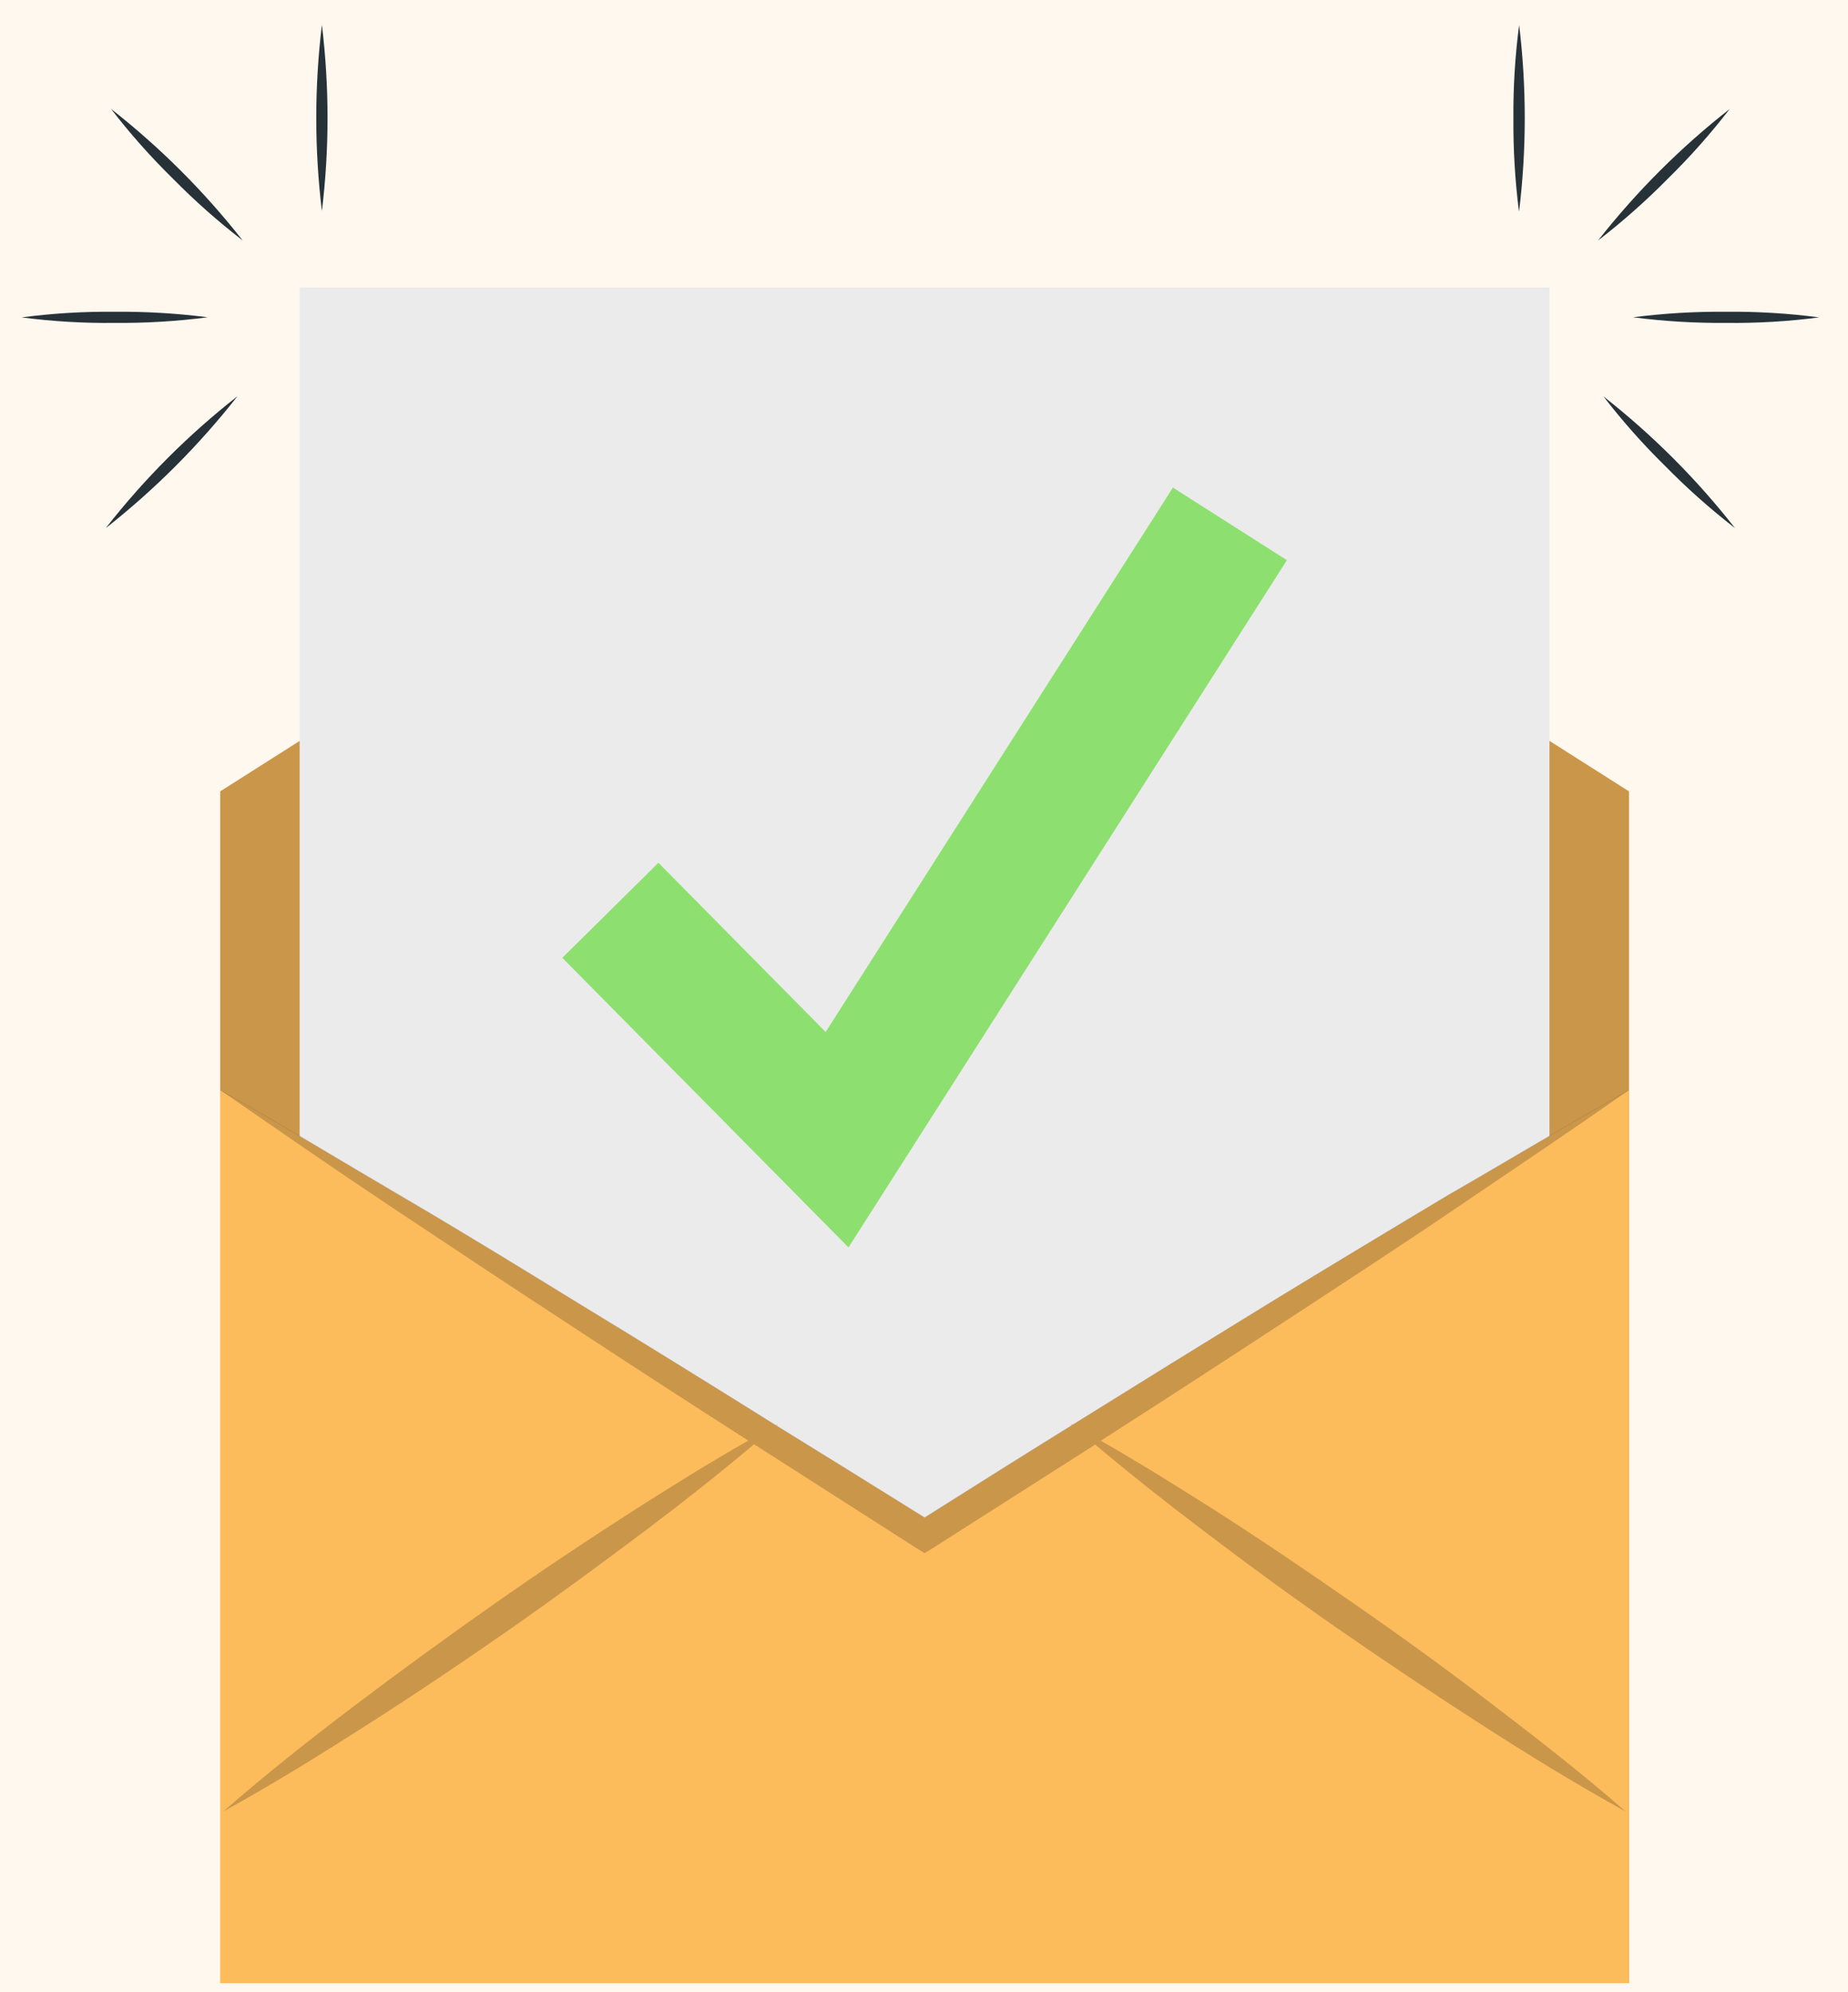 <svg width="64" height="69" viewBox="0 0 64 69" fill="none" xmlns="http://www.w3.org/2000/svg">
<rect width="64" height="69" fill="#1E1E1E"/>
<g clip-path="url(#clip0_0_1)">
<rect width="1440" height="1445" transform="translate(-979 -764)" fill="white"/>
<rect x="-919" y="-161" width="1320" height="480" rx="15" fill="#EBEDF3"/>
<rect x="-203" y="-40" width="470" height="237" rx="15" fill="#FFF8EF"/>
<path d="M56.415 68.681H7.627V27.409L32.017 11.918L56.415 27.409V68.681Z" fill="#FCBC5C"/>
<path opacity="0.2" d="M56.415 68.681H7.627V27.409L32.017 11.918L56.415 27.409V68.681Z" fill="black"/>
<path d="M53.661 9.957H10.377V65.525H53.661V9.957Z" fill="#EBEBEB"/>
<path d="M29.385 43.204L19.474 33.173L22.803 29.882L28.594 35.743L40.62 16.887L44.568 19.402L29.385 43.204Z" fill="#8DE06F"/>
<path d="M56.415 37.766V68.686H7.627V37.766C9.723 38.934 11.783 40.196 13.858 41.411C15.934 42.626 17.99 43.887 20.042 45.149C22.328 46.539 24.614 47.957 26.892 49.382L26.966 49.339C26.943 49.339 26.927 49.378 26.908 49.39C28.611 50.441 30.316 51.499 32.021 52.564C33.719 51.493 35.429 50.414 37.134 49.359C37.115 49.359 37.099 49.324 37.076 49.308C37.099 49.324 37.124 49.337 37.15 49.347C39.427 47.927 41.71 46.515 44 45.11C46.054 43.856 48.112 42.613 50.176 41.38C52.272 40.176 54.32 38.934 56.415 37.766Z" fill="#FCBC5C"/>
<g opacity="0.2">
<path d="M56.415 37.754C54.444 39.136 52.439 40.48 50.453 41.827C48.467 43.175 46.446 44.491 44.428 45.811C42.325 47.19 40.219 48.555 38.108 49.908L37.917 50.04L32.298 53.623L32.017 53.791L31.745 53.623L26.133 50.033L25.934 49.908C23.819 48.553 21.709 47.185 19.606 45.803C17.597 44.491 15.591 43.159 13.59 41.827C11.588 40.495 9.598 39.117 7.627 37.754C9.723 38.922 11.783 40.184 13.858 41.399C15.934 42.614 17.99 43.876 20.042 45.138C22.328 46.528 24.614 47.945 26.892 49.37C28.606 50.427 30.316 51.488 32.021 52.552C33.719 51.481 35.429 50.403 37.134 49.347C39.411 47.927 41.695 46.515 43.984 45.11C46.038 43.856 48.097 42.613 50.161 41.38C52.272 40.164 54.32 38.922 56.415 37.754Z" fill="black"/>
<path d="M26.959 49.309C26.935 49.309 26.92 49.347 26.9 49.359L26.121 50.014C24.898 51.045 23.645 52.035 22.371 52.996C20.813 54.165 19.228 55.333 17.632 56.447C16.035 57.561 14.415 58.651 12.764 59.706C11.113 60.762 9.454 61.794 7.732 62.74C9.212 61.443 10.751 60.232 12.304 59.056C13.858 57.88 15.455 56.719 17.044 55.602C18.633 54.484 20.268 53.39 21.915 52.334C23.228 51.493 24.564 50.664 25.923 49.889C26.238 49.706 26.553 49.531 26.877 49.351L26.959 49.309Z" fill="black"/>
<path d="M56.298 62.74C54.577 61.794 52.907 60.762 51.267 59.706C49.627 58.651 47.988 57.553 46.391 56.447C44.795 55.341 43.206 54.18 41.652 52.996C40.386 52.035 39.132 51.049 37.917 50.021L37.139 49.359C37.119 49.359 37.103 49.324 37.08 49.309C37.103 49.325 37.128 49.338 37.154 49.347C37.477 49.531 37.793 49.706 38.108 49.889C39.467 50.668 40.795 51.493 42.115 52.334C43.763 53.39 45.375 54.488 46.979 55.602C48.584 56.715 50.165 57.868 51.719 59.056C53.273 60.244 54.819 61.443 56.298 62.74Z" fill="black"/>
</g>
<path d="M11.148 7.308C10.888 5.168 10.888 3.004 11.148 0.863C11.408 3.004 11.408 5.168 11.148 7.308Z" fill="#263238"/>
<path d="M8.406 8.33C7.553 7.671 6.745 6.956 5.988 6.188C5.219 5.433 4.504 4.627 3.846 3.773C5.544 5.104 7.075 6.633 8.406 8.33Z" fill="#263238"/>
<path d="M7.195 10.989C6.126 11.127 5.049 11.193 3.971 11.184C2.894 11.196 1.818 11.132 0.75 10.993C1.818 10.852 2.894 10.787 3.971 10.798C5.048 10.788 6.126 10.852 7.195 10.989Z" fill="#263238"/>
<path d="M8.219 13.73C6.887 15.427 5.358 16.957 3.663 18.291C4.991 16.591 6.521 15.058 8.219 13.727V13.73Z" fill="#263238"/>
<path d="M52.603 7.308C52.467 6.239 52.404 5.162 52.412 4.084C52.404 3.007 52.471 1.931 52.611 0.863C52.87 3.004 52.87 5.168 52.611 7.308H52.603Z" fill="#263238"/>
<path d="M55.344 8.33C56.675 6.633 58.207 5.104 59.904 3.773C59.246 4.627 58.531 5.433 57.762 6.188C57.005 6.956 56.197 7.671 55.344 8.33Z" fill="#263238"/>
<path d="M56.555 10.989C57.624 10.852 58.702 10.788 59.78 10.798C60.856 10.787 61.933 10.852 63 10.993C61.932 11.132 60.856 11.196 59.78 11.184C58.702 11.193 57.624 11.127 56.555 10.989Z" fill="#263238"/>
<path d="M55.531 13.73C57.228 15.061 58.758 16.592 60.087 18.291C59.235 17.631 58.428 16.914 57.673 16.145C56.904 15.39 56.188 14.584 55.531 13.73Z" fill="#263238"/>
</g>
<defs>
<clipPath id="clip0_0_1">
<rect width="1440" height="1445" fill="white" transform="translate(-979 -764)"/>
</clipPath>
</defs>
</svg>
